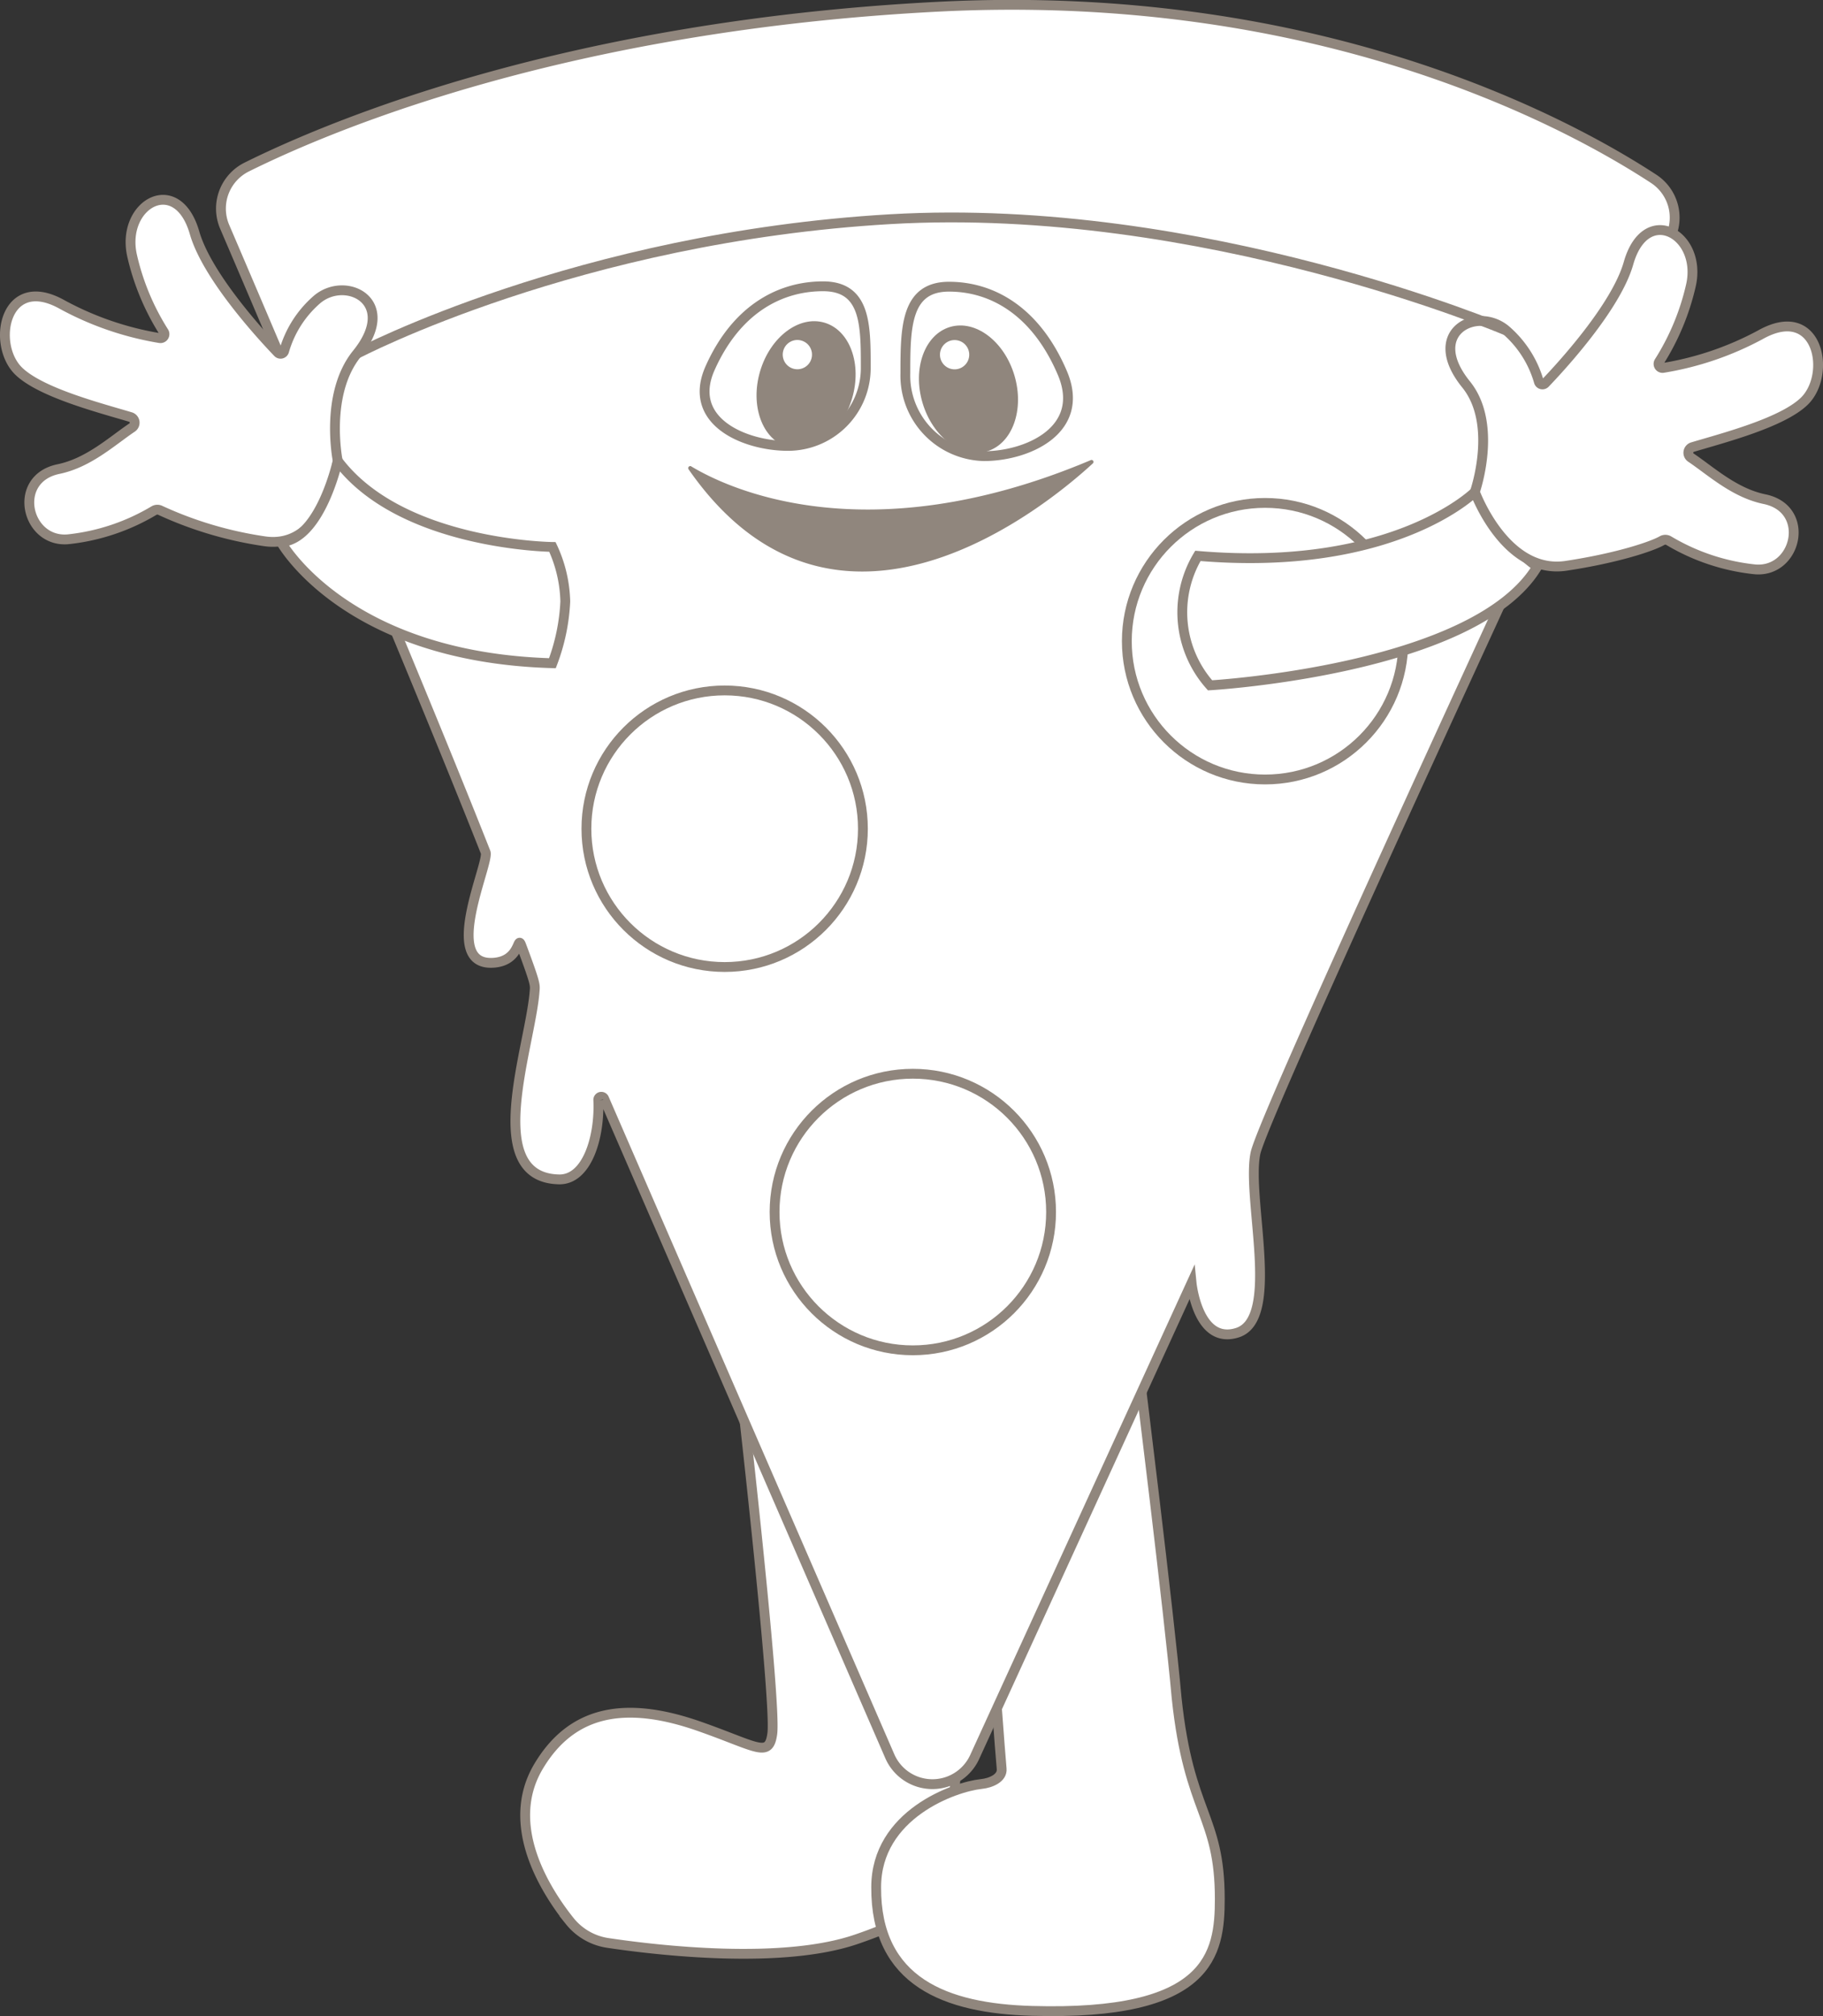 <svg xmlns="http://www.w3.org/2000/svg" viewBox="0 0 185.53 205.13"><rect x="0" y="0" width="185.53" height="205.13" fill="#333333" stroke="none"/><defs><style>.cls-1,.cls-3,.cls-4{fill:#fff;}.cls-1,.cls-3,.cls-5{stroke:#90867d;}.cls-1,.cls-5{stroke-miterlimit:10;}.cls-2{fill:#90867d;}.cls-5{fill:none;}</style></defs><title>Asset 25</title><g id="Layer_2" data-name="Layer 2"><g id="Layer_3" data-name="Layer 3"><path class="cls-1" d="M75.6,143s3.41,30.09,3,33.38c-.34,2.53-1.49,1.36-7.37-.71-7.71-2.72-13.08-1.56-16.43,4.07-3.52,5.93.66,12.56,3.18,15.72a6.12,6.12,0,0,0,3.89,2.23c5.09.76,17.66,2.22,25.24-.36,9.67-3.3,9.29-5.94,9.29-5.94L97.72,175s.49-10.5-1.33-18.22Z"/><path class="cls-1" d="M115.82,138.67s3.18,25.65,3.93,34.11c1.25,11.83,4.39,11.85,4.39,20.44,0,5.62-1,11.91-19.14,11.38-8.74-.25-15.88-2.94-15.83-12.58,0-7.43,8-10.22,10.69-10.5,1-.1,2.17-.62,2.08-1.55-.52-5.84-1.13-18.1-2.6-23.23Z"/><path class="cls-1" d="M170,24.12a4.72,4.72,0,0,0-1.71-5.93c-8.69-5.68-34-19.47-72.75-17.51C58,2.6,34,12.58,25.1,17a4.72,4.72,0,0,0-2.22,6.11s17.66,41.13,26.54,63.6c.42,1.07-4.59,11.59.78,11.25,2.82-.18,2.42-2.93,2.86-1.75,1.47,3.93,1.4,4,1.35,4.62-.42,5.68-5.45,19,2.48,19.17,2.85.06,4.17-4.3,4-8.06a.31.31,0,0,1,.6-.14L90.56,178.7a4.73,4.73,0,0,0,8.63.08l22.08-48.24s.62,6.33,4.65,5.06c4.48-1.41.91-13.68,1.85-18.26S170,24.12,170,24.12Z"/><path class="cls-2" d="M70.31,47.43C73.8,49.55,88,56.53,111,46.82a.2.2,0,0,1,.22.33c-4.44,4.09-26.12,22.22-41.15.59A.21.21,0,0,1,70.31,47.43Z"/><path class="cls-3" d="M88.11,37.45a7.92,7.92,0,0,1-7.92,7.92c-4.37,0-10.35-2.48-7.92-7.92,2.68-6,7.12-8.32,11.49-8.32S88.11,33.08,88.11,37.45Z"/><path class="cls-3" d="M92.14,38a8.19,8.19,0,0,0,8,8.41c4.4,0,10.41-2.64,8-8.41-2.69-6.35-7.16-8.83-11.56-8.83S92.14,33.32,92.14,38Z"/><ellipse class="cls-2" cx="82.04" cy="39.16" rx="6.6" ry="4.88" transform="translate(21.2 106.71) rotate(-73.51)"/><ellipse class="cls-2" cx="98.56" cy="39.59" rx="4.88" ry="6.6" transform="translate(-7.18 29.61) rotate(-16.49)"/><circle class="cls-4" cx="81.15" cy="36.09" r="1.49" transform="translate(23.51 103.65) rotate(-73.51)"/><circle class="cls-4" cx="97.15" cy="36.09" r="1.49" transform="translate(34.97 119) rotate(-73.51)"/><path class="cls-3" d="M34.37,46.88S33,40.11,36.32,36c4.34-5.36-1.19-8.05-4.11-5.48a10.91,10.91,0,0,0-3.3,5.22.38.38,0,0,1-.63.14c-1.59-1.66-7.22-7.75-8.49-12.23C18,17.53,12.28,20.79,13.44,26a24.77,24.77,0,0,0,3.23,7.77.41.41,0,0,1-.42.63A31.48,31.48,0,0,1,6.35,31C.49,27.7-.91,35,1.89,37.75c2.25,2.2,8.27,3.75,11.38,4.68a.6.6,0,0,1,.16,1.08c-2,1.34-4.41,3.59-7.49,4.22-4.78,1-3.27,7.53,1,7.14a21.43,21.43,0,0,0,8.75-2.93.68.68,0,0,1,.65,0,38.58,38.58,0,0,0,10.57,3.13C33.18,56,34.37,46.88,34.37,46.88Z"/><circle class="cls-1" cx="128.75" cy="65.24" r="14.07"/><path class="cls-3" d="M56.22,55.65s-15.39-.16-21.85-8.77c0,0-1.75,8-5.77,8.27,0,0,6.46,11.73,27.62,12.33a20.29,20.29,0,0,0,1.31-6.28A13.8,13.8,0,0,0,56.22,55.65Z"/><path class="cls-3" d="M121.91,56.56a11.18,11.18,0,0,0,1.24,13.17s27-1.55,33.3-12.08c0,0-3.25-2-6.35-7.59C150.1,50.05,141.89,58.26,121.91,56.56Z"/><path class="cls-3" d="M150.1,50.05s2.4-6.86-.89-10.93c-4.34-5.36,1.19-8.05,4.11-5.48a10.91,10.91,0,0,1,3.3,5.22.38.38,0,0,0,.63.14c1.59-1.66,7.22-7.75,8.49-12.23,1.76-6.17,7.52-2.91,6.35,2.26a24.77,24.77,0,0,1-3.23,7.77.41.41,0,0,0,.42.63,31.48,31.48,0,0,0,9.9-3.38c5.87-3.28,7.26,4,4.46,6.76-2.25,2.2-8.27,3.75-11.38,4.68a.6.6,0,0,0-.16,1.08c2,1.34,4.41,3.59,7.49,4.22,4.78,1,3.27,7.53-1,7.14A21.43,21.43,0,0,1,169.81,55a.68.68,0,0,0-.65,0c-1,.58-4.52,1.77-9.72,2.56C153.2,58.55,150.1,50.05,150.1,50.05Z"/><path class="cls-5" d="M153.31,33.64s-30.9-13.18-62.68-11.34S36.32,36,36.32,36"/><circle class="cls-1" cx="73.75" cy="84.32" r="14.07"/><circle class="cls-1" cx="92.9" cy="123.32" r="14.07"/></g></g></svg>